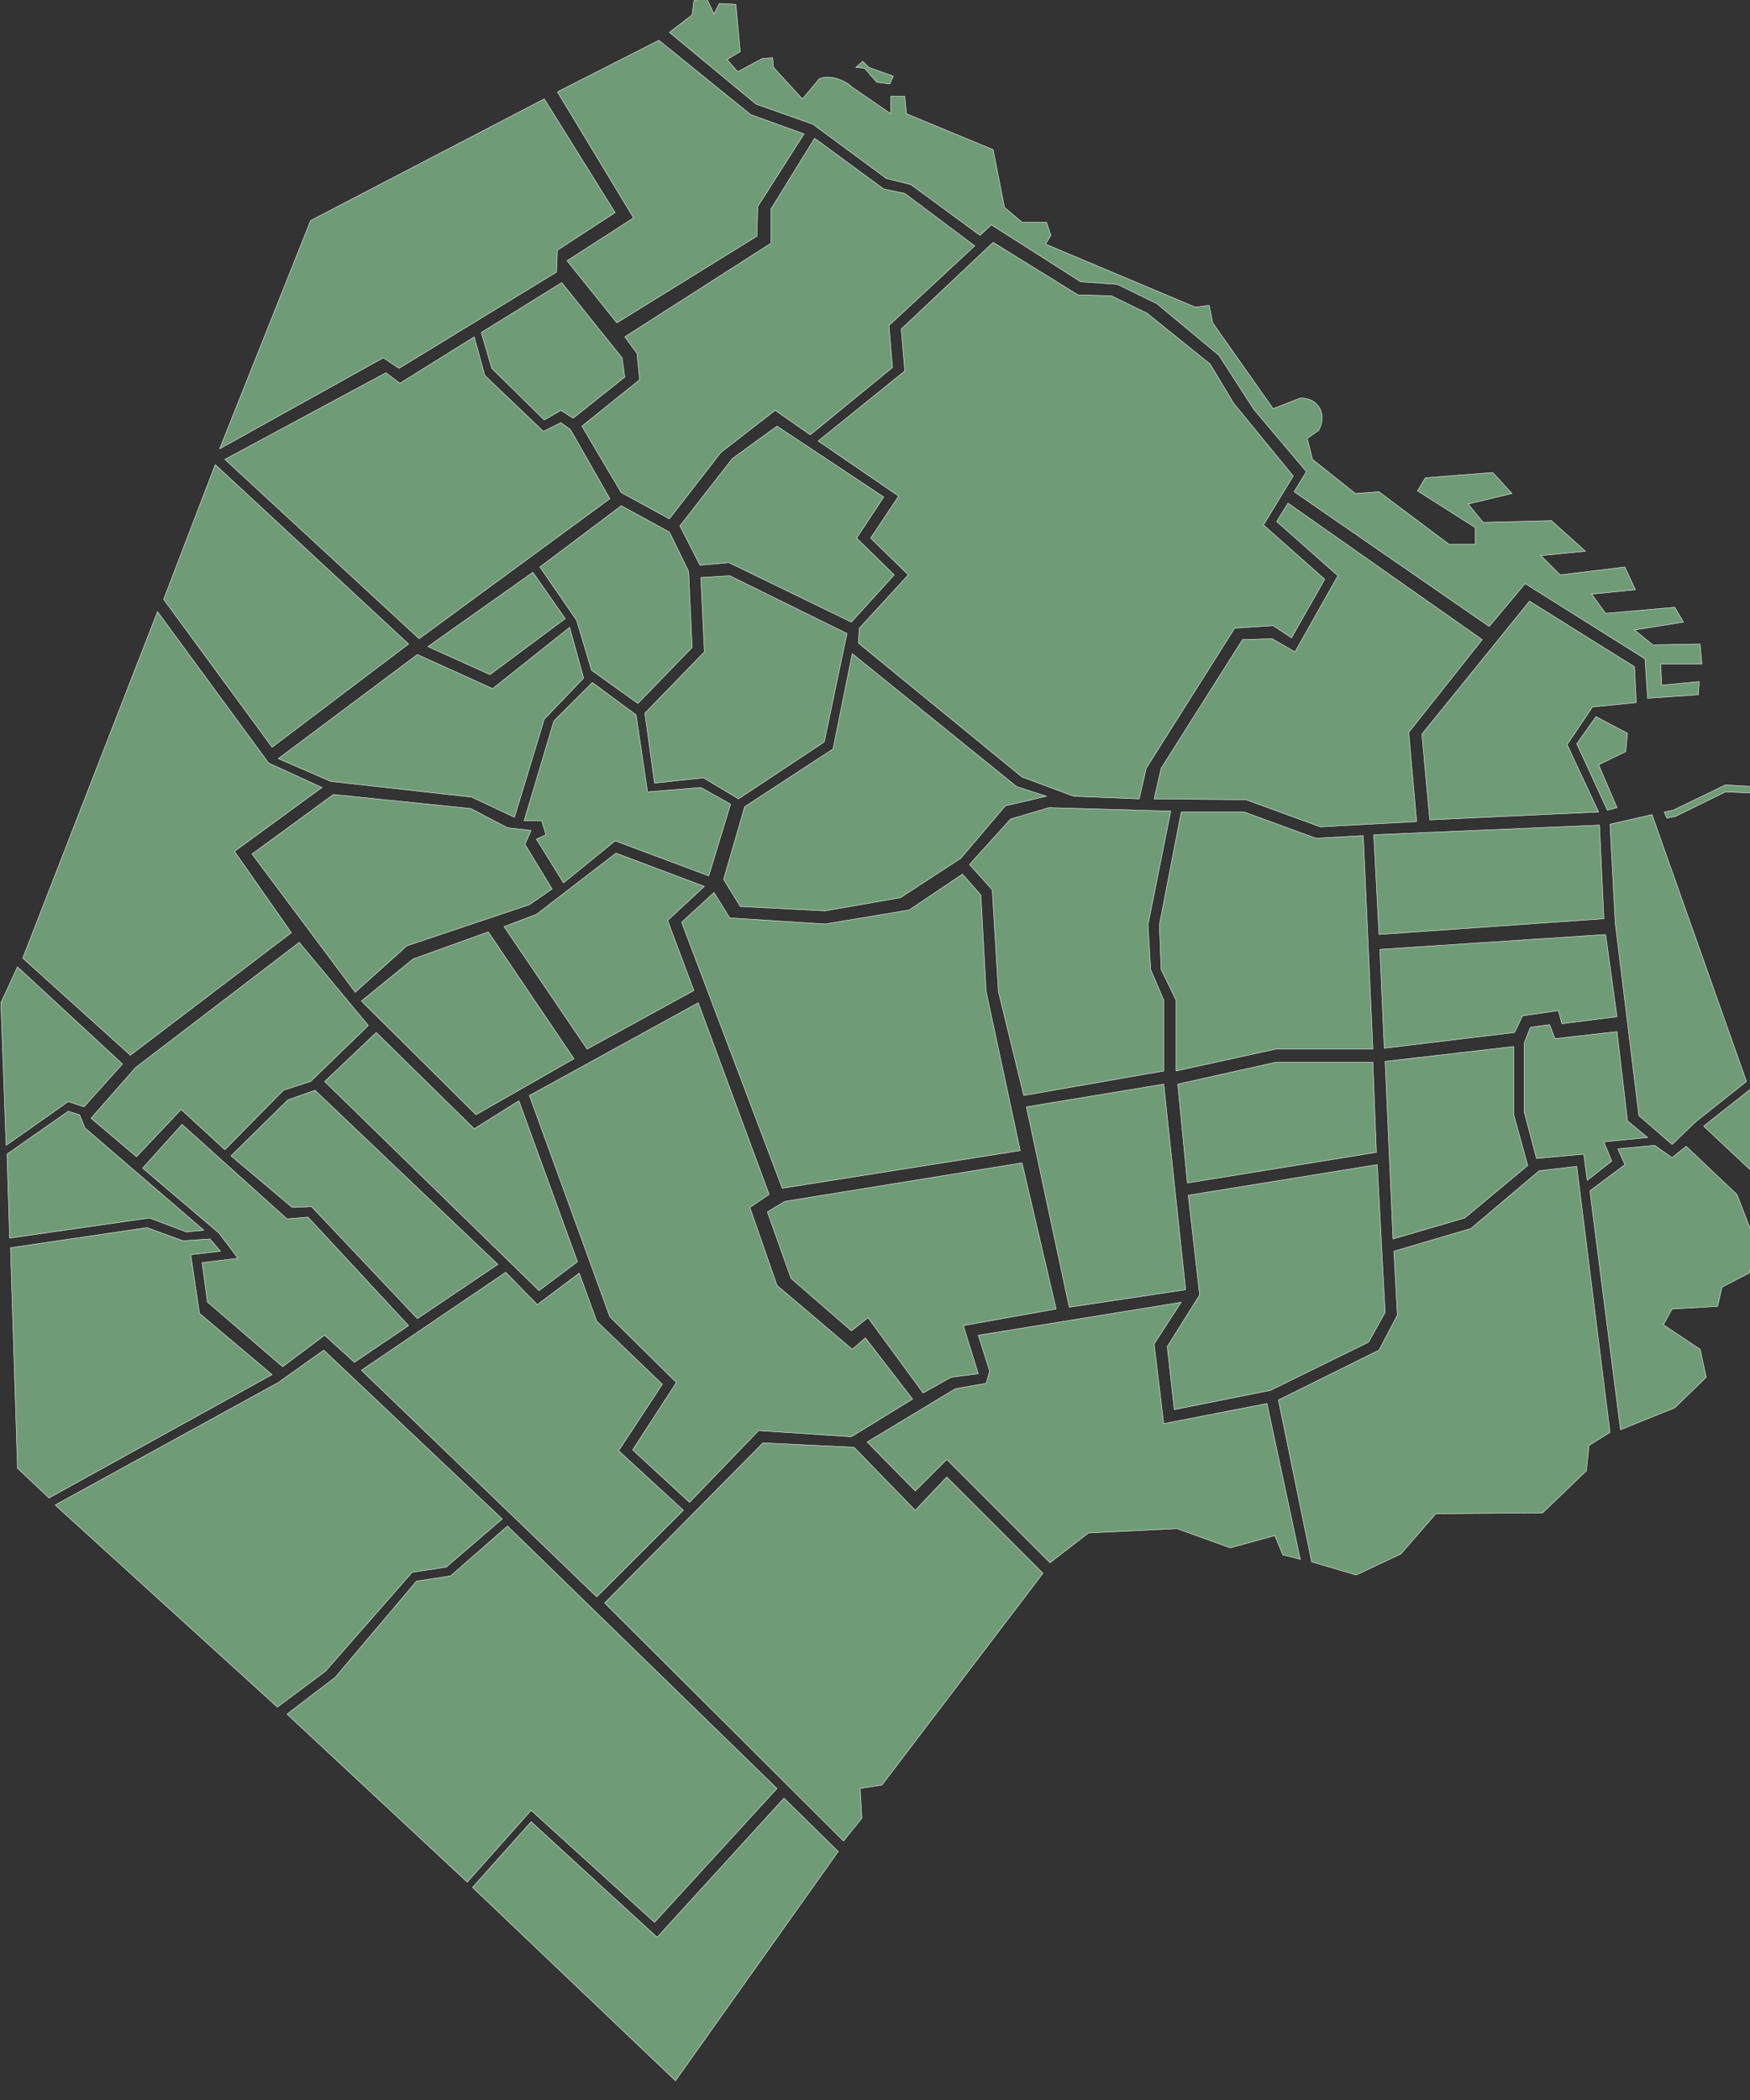 ﻿<?xml version="1.0" encoding="UTF-8"?>
<!DOCTYPE svg PUBLIC "-//W3C//DTD SVG 1.1//EN" "http://www.w3.org/Graphics/SVG/1.1/DTD/svg11.dtd">
<svg xmlns="http://www.w3.org/2000/svg" stroke="#ffffff" stroke-linecap="round" stroke-linejoin="round" stroke-width=".5" version="1.1" width="2000" height="2400">
<rect width="100%" height="100%" fill="#333333" stroke="none"/>
<path d="m 540,2157 232,221 186,-262 -62,-61 -145,159 -144,-132 z m -212,-198 206,192 73,-82 141,128 140,-153 -308,-300 -65,57 -39,6 -93,110 z m -265,-239 254,231 55,-41 99,-113 39,-6 64,-55 -204,-193 -52,37 z m -51,-294 8,252 36,34 255,-141 -83,-70 -10,-67 34,-4 -12,-14 -31,2 -41,-15 z m -4,-107 3,96 160,-23 42,16 20,-2 -136,-117 -6,-15 -13,-4 z m -7,-173 6,163 71,-50 18,6 44,-49 -120,-111 z m 690,686 273,272 21,-26 -2,-34 25,-4 184,-242 -110,-110 -36,38 -70,-72 -104,-5 z m -278,-266 269,259 99,-99 -74,-68 50,-76 -75,-72 -20,-55 -48,36 -36,-37 z m -250,-231 87,74 22,29 -41,5 6,45 86,74 48,-36 34,31 62,-42 -115,-124 -24,2 -120,-108 z m 101,-14 70,59 22,-1 121,128 92,-62 -209,-199 -31,11 z m 107,-85 245,239 44,-33 -67,-184 -51,32 -112,-110 z m -267,42 52,44 51,-54 50,46 67,-68 31,-10 66,-64 -79,-95 -187,143 z M 26,1095 149,1206 333,1066 268,973 368,900 307,872 180,699 z m 579,157 92,253 76,75 -50,77 65,60 79,-82 106,7 70,-43 -54,-70 -15,13 -86,-73 -31,-89 22,-15 -81,-219 z m -192,-108 131,130 112,-64 -98,-145 -86,31 z m -125,-168 118,158 59,-53 140,-47 26,-18 -31,-51 7,-16 -27,-3 -42,-22 -157,-16 z m 30,-109 60,26 161,18 49,23 34,-112 45,-47 -16,-58 -88,70 -86,-39 z M 187,685 311,854 467,736 246,531 z m 302,54 71,32 86,-64 -37,-53 z M 257,525 479,730 697,570 l -45,-79 -11,-8 -20,10 -67,-64 -12,-44 -85,53 -16,-12 z m 293,-145 12,41 60,59 19,-11 14,9 59,-47 -3,-22 -69,-86 z m -299,133 187,-104 18,12 180,-110 1,-25 66,-43 -81,-130 -267,139 z m 325,546 95,140 122,-67 -30,-80 42,-39 -101,-38 -91,70 z m 23,-121 20,0 5,16 -11,5 31,50 59,-48 107,40 25,-82 -34,-19 -61,5 -13,-88 -50,-37 -44,44 z m 18,-290 42,61 17,57 53,38 62,-64 -4,-87 -22,-45 -55,-30 z m 374,1000 55,56 36,-36 118,118 44,-34 101,-5 61,22 51,-14 9,22 20,5 -38,-178 -118,23 -11,-91 30.917,-47.68 L 1118,1526 l 13,41 -4,14 -35,6 z m -114,-263 27,76 69,60 19,-15 63,86 32,-18 31,-4 -17,-55 106,-19 -39,-167 -271,44 z m -98,-331 115,304 272,-43 -39,-182 -6,-110 -21,-24 -61,41 -96,16 -109,-7 -18,-29 z m 48,-49 19,31 97,5 86,-15 69,-45 51,-60 47,-11 -34,-11 -188,-152 -22,109 -101,66 z m -90,-190 11,80 56,-6 40,24 98,-65 26,-124 -134,-66 -33,2 4,85 z m 40,-214 23,45 33,-3 140,68 49,-54 -43,-42 31,-47 -122,-81 -51,37 z m -112,-114 45,76 55,30 59,-76 62,-48 40,28 94,-77 -4,-48 98,-91 -80,-60 -24,-5 -79,-58 -50,81 0,39 -167,107 14,19 3,30 z m -28,-382 87,144 -76,49 57,71 160,-99 1,-34 53,-83 -61,-22 -105,-85 z m 536,1160 49,229 133,-20 -25,-235 z m -65,-277 26,29 7,116 29,119 160,-28 0,-81 -15,-35 -3,-51 26,-130 -139,-4 -44,13 z m -173,-484 92,63 -32,48 43,42 -56,61 -1,17 187,153 59,22 75,3 8,-35 101,-160 44,-3 21,14 38,-67 -70,-62 34,-56 -68,-83 -27,-45 -72,-58 -41,-20 -38,-1 -97,-60 -105,99 4,48 z m 526,1096 38,185 51,15 51,-24 40,-46 122,-1 50,-48 3,-29 24,-15 -38,-304 -43,5 -78,66 -88,26 4,73 -21,40 z m -127,-61 8,72 110,-22 112,-55 19,-34 -9,-169 -216,35 13,114 z m 12,-300 11,113 216,-35 -4,-103 -111,0 z m -21,-182 2,51 17,35 0,81 114,-25 111,0 -11,-244 -54,3 -82,-30 -72,0 z m -6,-144 105,1 85,31 110,-6 -9,-102 84,-106 -222,-156 -13,21 70,62 -49,87 -26,-15 -34,1 -93,147 z m 264,300 9,203 82,-24 72,-60 -16,-58 0,-78 z m 159,-21 0,79 14,53 54,-5 4,30 28,-22 -9,-22 50,-5 -23,-19 -12,-102 -71,8 -6,-16 -22,3 z m -160,6 149,-18 9,-19 41,-6 4,15 63,-8 -13,-94 -258,17 z m -12,-244 6,114 257,-18 -5,-107 z m 55,-115 9,98 193,-9 -36,-77 29,-43 50,-5 -2,-41 -120,-75 z m 232,492 -40,30 35,273 62,-25 36,-35 -7,-32 -42,-28 10,-18 52,-3 5,-22 31,-16 9,-31 -23,-59 -58,-55 -16,13 -20,-14 -42,4 z m 31,-400 -48,11 6,113 27,220 38,33 27,-26 58,-46 z m -64,-112 -22,31 35,76 11,-3 -21,-49 31,-15 2,-21 z m 148,78 -60,29 -10,2 3,7 10,-2 57,-28 46,2 14,43 36,42 8,42 7,0 -10,-46 -34,-41 -18,-47 z m 106,165 -47,89 -4,46 -24,24 4,8 28,-26 4,-50 48,-91 z m 70,161 -23,5 -26,61 -16,-2 -13,-51 -66,6 -57,45 81,76 27,40 22,-6 -28,-35 27,-33 19,-1 28,30 7,-9 -25,-24 5,-9 29,-3 19,23 12,18 36,-20 -59,-47 4,-17 12,11 22,-14 z M 793,1 l -2,16 -26,20 99,82 65,23 84,62 28,7 79,58 c 0,0 13,-12 13,-12 l 102,65 42,3 45,22 71,59 40,62 60,71 -14,23 223,154 41,-49 137,86 3,45 58,-4 1,-15 -43,4 -1,-24 47,0 -2,-23 -54,1 -21,-17 56,-9 -10,-17 -79,7 -16,-22 50,-5 -12,-26 -74,9 -22,-22 51,-5 -39,-35 -78,2 -17,-21 50,-12 -22,-24 -77,6 -9,15 66,42 0,19 -30,0 -80,-60 -27,2 -49,-39 -6,-24 13,-9 c 11,-20 -2,-38 -21,-37 l -31,12 -69,-98 -4,-20 -16,2 -171,-72 6,-10 -5,-15 -28,0 -20,-17 -13,-66 -99,-41 -2,-20 -16,0 0,20 -45,-31 c -8,-9 -34,-16 -39,-6 l -17,20 -33,-36 -1,-11 -12,1 -28,15 -12,-14 15,-9 -5,-54 -19,-1 -6,12 -8,-17 -13,1 z m 193,69 -8,7 10,1 14,16 15,2 4,-9 -28,-10 z" style="fill:#6f9c76;fill-opacity:1" />
</svg>
